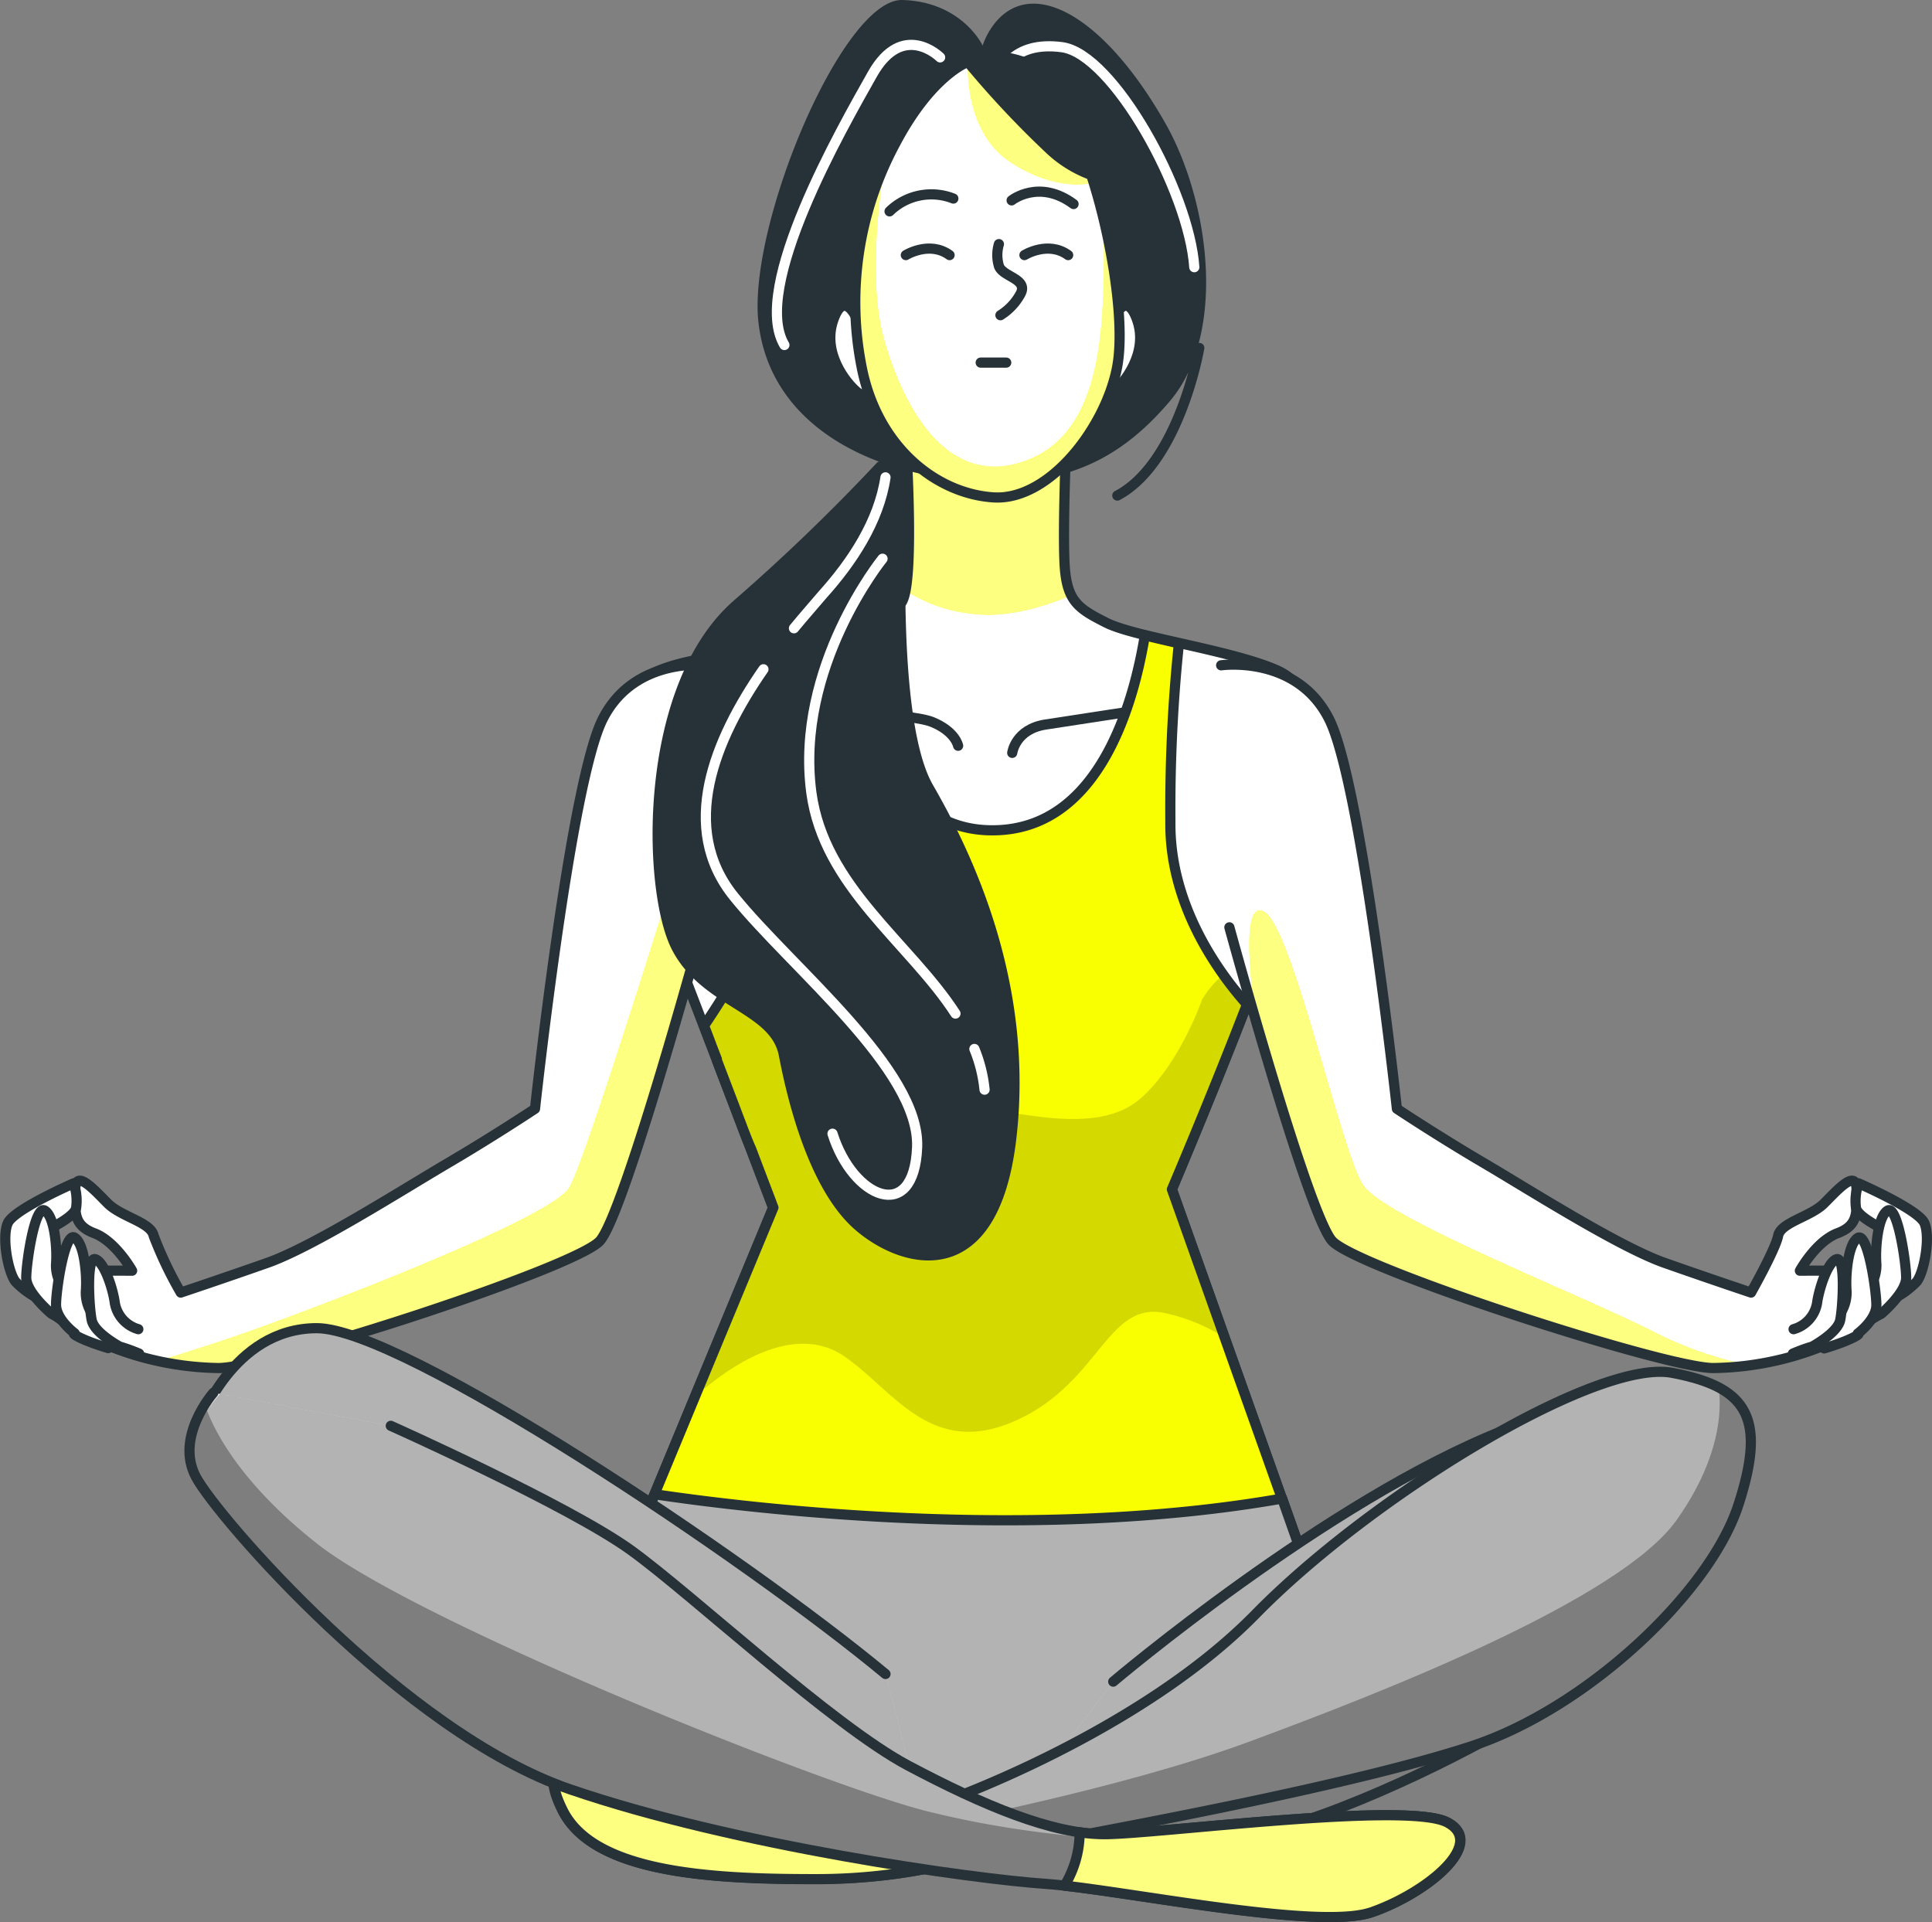 <svg id="Character" xmlns="http://www.w3.org/2000/svg" xmlns:xlink="http://www.w3.org/1999/xlink" viewBox="0 0 189.95 188.98"><rect x="0" y="0" width="189.95" height="188.98" fill="#808080" stroke="none"/><defs><style>.cls-1,.cls-3,.cls-6{fill:#fff;}.cls-1,.cls-13,.cls-2,.cls-7{stroke:#263238;}.cls-1,.cls-11,.cls-13,.cls-2,.cls-7{stroke-linecap:round;stroke-linejoin:round;}.cls-2,.cls-5{fill:#f9ff00;}.cls-4{clip-path:url(#clip-path);}.cls-6{opacity:0.5;}.cls-11,.cls-7{fill:none;}.cls-8{clip-path:url(#clip-path-2);}.cls-9{opacity:0.15;}.cls-10,.cls-13{fill:#263238;}.cls-11{stroke:#fff;}.cls-12{clip-path:url(#clip-path-3);}.cls-14{clip-path:url(#clip-path-4);}.cls-15{clip-path:url(#clip-path-5);}.cls-16{clip-path:url(#clip-path-6);}.cls-17{opacity:0.3;}.cls-18{clip-path:url(#clip-path-7);}.cls-19{clip-path:url(#clip-path-8);}.cls-20{clip-path:url(#clip-path-9);}.cls-21{clip-path:url(#clip-path-10);}.cls-22{clip-path:url(#clip-path-11);}.cls-23{clip-path:url(#clip-path-12);}</style><clipPath id="clip-path" transform="translate(-12.94 -16.07)"><path class="cls-1" d="M102,59.24s.9,13.61-.35,15.94S92.52,79.3,87.86,80s-11.28,1.08-13.07,4.3-1.43,10.57.89,16.12,13.26,34.39,13.26,34.39L75,168.5s19.52,23.64,31.52,27,28.12-8.42,31.71-13.25A20.48,20.48,0,0,0,142,171.9L128.16,133s12.51-29.78,13.41-35.87S143,84,138.56,82s-14-3.27-16.84-4.7-3.94-2.15-4.12-5.91.18-12,.18-12S106.49,61.74,102,59.24Z"/></clipPath><clipPath id="clip-path-2" transform="translate(-12.94 -16.07)"><path class="cls-2" d="M135.54,114.82c-3.36-3.78-7.61-10.26-7.53-17.92a156.28,156.28,0,0,1,.84-17.58c-1.18-.27-2.32-.53-3.35-.79-1,6.11-4.24,19-14.77,19.17-11,.21-13.73-13.79-14.41-19.59-.6.19-1.22.37-1.86.53h0c-.63.17-1.27.33-1.91.48,5.75,12.15-6.15,31.52-10.39,37.8.2.51.39,1,.59,1.54.05.13.1.25.14.38.18.45.35.91.53,1.36l0,.11L85.21,125v0c.17.45.33.89.5,1.32l.08.21c.33.88.65,1.72,1,2.5l.16.42c.58,1.54,1.07,2.82,1.42,3.74l.32.84c.1.27.18.47.22.6l.07.16L75,168.5s19.52,23.64,31.52,27,28.12-8.42,31.71-13.25A20.48,20.48,0,0,0,142,171.9L128.16,133S132,124,135.54,114.82Z"/></clipPath><clipPath id="clip-path-3" transform="translate(-12.94 -16.07)"><path class="cls-1" d="M108.1,22.16s-3.58,1.25-7.16,8.06a32.88,32.88,0,0,0-3.23,22.21c1.62,7.7,7.35,12.18,12.9,12.54s11.11-7,12.18-12.9S121,32.73,117.6,27.17A10.64,10.64,0,0,0,108.1,22.16Z"/></clipPath><clipPath id="clip-path-4" transform="translate(-12.94 -16.07)"><path class="cls-1" d="M82.82,81.48s-7.45-1.06-10.64,5.32-6.64,38.28-6.64,38.28-4,2.66-8.51,5.31-13.29,8.25-17.81,9.84-8.51,2.92-8.51,2.92a37.84,37.84,0,0,1-2.66-5.58c-.26-1.33-3.19-1.86-4.52-3.19s-3.19-3.45-3.19-1.33-.26,3.46,1.86,4.26S25.93,141,25.93,141s-11.7-.14-10.9.93a19.7,19.7,0,0,0,5.85,5.18,30,30,0,0,0,13.55,3.46c4.79,0,35.09-9.84,37.49-12.5S82,107.27,82,107.27"/></clipPath><clipPath id="clip-path-5" transform="translate(-12.94 -16.07)"><path class="cls-1" d="M133,81.48s7.44-1.06,10.63,5.32,6.65,38.28,6.65,38.28,4,2.66,8.51,5.31,13.29,8.25,17.81,9.84,8.5,2.92,8.5,2.92,2.4-4.25,2.66-5.58,3.19-1.86,4.52-3.19,3.19-3.45,3.19-1.33.27,3.46-1.86,4.26S189.9,141,189.9,141s11.7-.14,10.9.93a19.83,19.83,0,0,1-5.85,5.18,30,30,0,0,1-13.56,3.46c-4.78,0-35.09-9.84-37.48-12.5s-10.1-30.83-10.1-30.83"/></clipPath><clipPath id="clip-path-6" transform="translate(-12.94 -16.07)"><path class="cls-1" d="M138.2,182.29A20.48,20.48,0,0,0,142,171.9l-3-8.5c-24.53,4.31-52.17,1-61.68-.42L75,168.5s19.52,23.64,31.52,27S134.61,187.12,138.2,182.29Z"/></clipPath><clipPath id="clip-path-7" transform="translate(-12.94 -16.07)"><path class="cls-1" d="M122.39,181.4s21-17.8,38.29-24.66c0,0,17.53-8.46,21.16-1.81s-13.51,26.6-19,30-18.33,9.87-27.2,11.68-19,2.3-24.38-.6"/></clipPath><clipPath id="clip-path-8" transform="translate(-12.94 -16.07)"><path class="cls-1" d="M105.92,193.14s19.07-6.74,30.47-18.38,33.5-25.12,40.94-23.72,9.31,4.42,6.52,13-14.89,20-26.29,23.73-32.8,7.68-41.41,9.31-12.79,3.72-23.26,3.72-21.64-.7-24.66-6.75,1.86-5.81,12.56-3.72A213.21,213.21,0,0,0,105.92,193.14Z"/></clipPath><clipPath id="clip-path-9" transform="translate(-12.94 -16.07)"><path class="cls-1" d="M105.84,193.14a212.83,212.83,0,0,1-25-2.79c-10.7-2.09-15.58-2.33-12.56,3.72s14.19,6.75,24.66,6.75A57.48,57.48,0,0,0,107.55,199,10.79,10.79,0,0,1,105.84,193.14Z"/></clipPath><clipPath id="clip-path-10" transform="translate(-12.94 -16.07)"><path class="cls-1" d="M100,180.65c-13.73-11.4-47.54-34-55.91-34s-11.63,9.53-11.63,9.53-.93,3.49,6,10.24,28.38,24.89,45.13,29.31S104.52,198,104.52,198"/></clipPath><clipPath id="clip-path-11" transform="translate(-12.94 -16.07)"><path class="cls-1" d="M51.36,156.25S68.91,164.09,75,168.5s19.78,17.2,27.22,21.15,14.19,6.75,19.31,6.75,29.78-3.26,33.73-1.16-2.09,7-7.44,8.83-25.13-2.32-32.1-2.79-30.48-3.72-46.76-9.3-34.66-26.75-36.76-30.71S33.92,153,33.92,153"/></clipPath><clipPath id="clip-path-12" transform="translate(-12.94 -16.07)"><path class="cls-1" d="M155.23,195.24c-3.95-2.1-28.61,1.16-33.73,1.16a17,17,0,0,1-2.41-.19,10.11,10.11,0,0,1-1.49,5.25c8.15.92,25.27,4.33,30.19,2.61C153.14,202.21,159.19,197.33,155.23,195.24Z"/></clipPath></defs><title>meditate</title><path class="cls-3" d="M102,59.24s.9,13.61-.35,15.94S92.52,79.3,87.86,80s-11.28,1.08-13.07,4.3-1.43,10.57.89,16.12,13.26,34.39,13.26,34.39L75,168.5s19.52,23.64,31.52,27,28.12-8.42,31.71-13.25A20.48,20.48,0,0,0,142,171.9L128.16,133s12.51-29.78,13.41-35.87S143,84,138.56,82s-14-3.27-16.84-4.7-3.94-2.15-4.12-5.91.18-12,.18-12S106.49,61.74,102,59.24Z" transform="translate(-12.94 -16.07)"/><g class="cls-4"><path class="cls-5" d="M117.6,71.42c-.18-3.77.18-12,.18-12s-11.29,2.33-15.77-.17c0,0,.73,11,0,14.9a14.92,14.92,0,0,0,6.5,2.27c3.37.44,7-.67,9.77-1.82A7.75,7.75,0,0,1,117.6,71.42Z" transform="translate(-12.94 -16.07)"/><path class="cls-6" d="M117.6,71.42c-.18-3.77.18-12,.18-12s-11.29,2.33-15.77-.17c0,0,.73,11,0,14.9a14.92,14.92,0,0,0,6.5,2.27c3.37.44,7-.67,9.77-1.82A7.75,7.75,0,0,1,117.6,71.42Z" transform="translate(-12.94 -16.07)"/><path class="cls-7" d="M126.39,85.67,115.75,87.3c-3,.46-3.29,2.79-3.29,2.79" transform="translate(-12.94 -16.07)"/><path class="cls-7" d="M107.14,89.39s-.25-1.39-2.53-2.33S91.45,85.9,89.17,85.44" transform="translate(-12.94 -16.07)"/></g><path class="cls-7" d="M102,59.24s.9,13.61-.35,15.94S92.52,79.3,87.86,80s-11.28,1.08-13.07,4.3-1.43,10.57.89,16.12,13.26,34.39,13.26,34.39L75,168.5s19.52,23.64,31.52,27,28.12-8.42,31.71-13.25A20.48,20.48,0,0,0,142,171.9L128.16,133s12.51-29.78,13.41-35.87S143,84,138.56,82s-14-3.27-16.84-4.7-3.94-2.15-4.12-5.91.18-12,.18-12S106.49,61.74,102,59.24Z" transform="translate(-12.94 -16.07)"/><path class="cls-5" d="M135.54,114.82c-3.36-3.78-7.61-10.26-7.53-17.92a156.28,156.28,0,0,1,.84-17.58c-1.18-.27-2.32-.53-3.35-.79-1,6.11-4.24,19-14.77,19.17-11,.21-13.73-13.79-14.41-19.59-.6.19-1.22.37-1.86.53h0c-.63.17-1.27.33-1.91.48,5.75,12.15-6.15,31.52-10.39,37.8.2.51.39,1,.59,1.54.05.13.1.25.14.38.18.45.35.91.53,1.36l0,.11L85.21,125v0c.17.45.33.89.5,1.32l.08.21c.33.88.65,1.72,1,2.5l.16.42c.58,1.54,1.07,2.82,1.42,3.74l.32.84c.1.27.18.47.22.6l.07.16L75,168.5s19.52,23.64,31.52,27,28.12-8.42,31.71-13.25A20.48,20.48,0,0,0,142,171.9L128.16,133S132,124,135.54,114.82Z" transform="translate(-12.94 -16.07)"/><g class="cls-8"><path class="cls-9" d="M128.16,133s3.81-9.06,7.38-18.21a32.89,32.89,0,0,1-2.31-2.91,9.44,9.44,0,0,0-2.1,2.46s-2.18,6.29-6,9.68-10.41,1.7-14.52,1.21-9.69,3.39-13.56-3.87c-3.78-7.09-7.1-11.85-10.86-11-1.45,2.54-2.81,4.67-3.81,6.16,0,.2-.08.39-.11.59.16.43.33.85.49,1.28.05.13.1.25.14.38.18.45.35.91.52,1.36l0,.11L85.21,125v0c.17.45.33.89.5,1.32l.08.21c.33.88.65,1.72,1,2.5l.16.42c.58,1.54,1.07,2.82,1.42,3.74.13.33.23.6.32.84s.18.47.22.6l.07.16L81.69,152.3c0,.43.25.51.78.08,2.67-2.18,8.72-6.3,13.56-2.91s8.47,9.93,16.7,6.3,9-11.62,14.53-10.65a18.16,18.16,0,0,1,6,2.4Z" transform="translate(-12.94 -16.07)"/></g><path class="cls-7" d="M135.54,114.82c-3.36-3.78-7.61-10.26-7.53-17.92a156.28,156.28,0,0,1,.84-17.58c-1.18-.27-2.32-.53-3.35-.79-1,6.11-4.24,19-14.77,19.17-11,.21-13.73-13.79-14.41-19.59-.6.19-1.22.37-1.86.53h0c-.63.17-1.27.33-1.91.48,5.75,12.15-6.15,31.52-10.39,37.8.2.51.39,1,.59,1.54.05.13.1.25.14.38.18.45.35.91.53,1.36l0,.11L85.21,125v0c.17.45.33.89.5,1.32l.08.21c.33.88.65,1.72,1,2.5l.16.42c.58,1.54,1.07,2.82,1.42,3.74l.32.84c.1.27.18.47.22.6l.07.16L75,168.5s19.52,23.64,31.52,27,28.12-8.42,31.71-13.25A20.48,20.48,0,0,0,142,171.9L128.16,133S132,124,135.54,114.82Z" transform="translate(-12.94 -16.07)"/><path class="cls-10" d="M130.94,49.79h-.14c1.85-7-.06-16-3.35-21.72-4.3-7.52-9.14-11.64-12.9-11.64s-5,4.12-5,4.12-2-4.3-7.88-4.48S86.43,38.28,87.51,47.77s9.85,14.33,19.16,15.41,15.58-.9,21.32-7.71a12.68,12.68,0,0,0,1.78-2.8c-.94,3.45-3.13,9.52-7.21,11.68a.49.49,0,0,0-.21.67.5.5,0,0,0,.44.27.53.53,0,0,0,.24-.06c6.23-3.3,8.23-14.39,8.31-14.86A.49.49,0,0,0,130.94,49.79Z" transform="translate(-12.94 -16.07)"/><path class="cls-11" d="M105.37,21.71s-3.66-3.66-6.66,1.66-12,21-8.65,26.62" transform="translate(-12.94 -16.07)"/><path class="cls-11" d="M111.36,23.37s1-3.33,6-2.66,12.5,14.18,13,21.63" transform="translate(-12.94 -16.07)"/><path class="cls-1" d="M97.18,47.41s-1.26-3-2.33.18,1.25,6.09,2.33,7,1.79-.72,1.43-1.79S97.18,47.41,97.18,47.41Z" transform="translate(-12.94 -16.07)"/><path class="cls-1" d="M122.43,47.41s1.25-3,2.33.18-1.26,6.09-2.33,7-1.79-.72-1.43-1.79S122.43,47.41,122.43,47.41Z" transform="translate(-12.94 -16.07)"/><path class="cls-3" d="M108.1,22.16s-3.58,1.25-7.16,8.06a32.88,32.88,0,0,0-3.23,22.21c1.62,7.7,7.35,12.18,12.9,12.54s11.11-7,12.18-12.9S121,32.73,117.6,27.17A10.64,10.64,0,0,0,108.1,22.16Z" transform="translate(-12.94 -16.07)"/><g class="cls-12"><path class="cls-5" d="M121.47,41c0,8.58-.56,18-8,20.47S101.83,56.22,99.9,49.59c-1.66-5.68-.48-14.2,0-17.33a32.69,32.69,0,0,0-2.24,20.17c1.62,7.7,7.35,12.18,12.9,12.54s11.11-7,12.18-12.9c.61-3.35-.05-9.13-1.35-14.51C121.46,38.62,121.47,39.76,121.47,41Z" transform="translate(-12.94 -16.07)"/><path class="cls-6" d="M121.47,41c0,8.58-.56,18-8,20.47S101.83,56.22,99.9,49.59c-1.66-5.68-.48-14.2,0-17.33a32.69,32.69,0,0,0-2.24,20.17c1.62,7.7,7.35,12.18,12.9,12.54s11.11-7,12.18-12.9c.61-3.35-.05-9.13-1.35-14.51C121.46,38.62,121.47,39.76,121.47,41Z" transform="translate(-12.94 -16.07)"/><path class="cls-5" d="M108.1,22.16s-.46,6.68,4,9.73,8,2.21,8,2.21S110.23,22.11,108.1,22.16Z" transform="translate(-12.94 -16.07)"/><path class="cls-6" d="M108.1,22.16s-.46,6.68,4,9.73,8,2.21,8,2.21S110.23,22.11,108.1,22.16Z" transform="translate(-12.94 -16.07)"/></g><path class="cls-7" d="M108.1,22.16s-3.58,1.25-7.16,8.06a32.88,32.88,0,0,0-3.23,22.21c1.62,7.7,7.35,12.18,12.9,12.54s11.11-7,12.18-12.9S121,32.73,117.6,27.17A10.64,10.64,0,0,0,108.1,22.16Z" transform="translate(-12.94 -16.07)"/><path class="cls-7" d="M111.15,40.07a3.77,3.77,0,0,0,0,2.15c.36,1.07,2.86,1.25,2.15,2.69a5.6,5.6,0,0,1-2,2.15" transform="translate(-12.94 -16.07)"/><line class="cls-7" x1="96.42" y1="35.65" x2="98.93" y2="35.65"/><path class="cls-7" d="M113.66,41.15s2.32-1.44,4.3,0" transform="translate(-12.94 -16.07)"/><path class="cls-7" d="M102,41.15s2.33-1.44,4.3,0" transform="translate(-12.94 -16.07)"/><path class="cls-7" d="M100.4,36.85a5.89,5.89,0,0,1,6.27-1.26" transform="translate(-12.94 -16.07)"/><path class="cls-7" d="M112.4,35.77s2.69-2.15,6.09.36" transform="translate(-12.94 -16.07)"/><path class="cls-13" d="M108.1,22.16a94.7,94.7,0,0,0,8.06,8.6A12,12,0,0,0,124.94,34s-3-6.63-8.24-10.21S108.1,22.16,108.1,22.16Z" transform="translate(-12.94 -16.07)"/><path class="cls-3" d="M82.82,81.48s-7.45-1.06-10.64,5.32-6.64,38.28-6.64,38.28-4,2.66-8.51,5.31-13.29,8.25-17.81,9.84-8.51,2.92-8.51,2.92a37.84,37.84,0,0,1-2.66-5.58c-.26-1.33-3.19-1.86-4.52-3.19s-3.19-3.45-3.19-1.33-.26,3.46,1.86,4.26S25.93,141,25.93,141s-11.7-.14-10.9.93a19.7,19.7,0,0,0,5.85,5.18,30,30,0,0,0,13.55,3.46c4.79,0,35.09-9.84,37.49-12.5S82,107.27,82,107.27" transform="translate(-12.94 -16.07)"/><g class="cls-14"><path class="cls-5" d="M28.43,149.89a28.38,28.38,0,0,0,6,.71c4.79,0,35.09-9.84,37.49-12.5S82,107.27,82,107.27l.11-3.69-2.42-3.1s-9.13,29.59-10.79,32.35-20.74,10.24-29.87,13.56C35.07,147.83,31.36,149,28.43,149.89Z" transform="translate(-12.94 -16.07)"/><path class="cls-6" d="M28.43,149.89a28.38,28.38,0,0,0,6,.71c4.79,0,35.09-9.84,37.49-12.5S82,107.27,82,107.27l.11-3.69-2.42-3.1s-9.13,29.59-10.79,32.35-20.74,10.24-29.87,13.56C35.07,147.83,31.36,149,28.43,149.89Z" transform="translate(-12.94 -16.07)"/></g><path class="cls-7" d="M82.82,81.48s-7.45-1.06-10.64,5.32-6.64,38.28-6.64,38.28-4,2.66-8.51,5.31-13.29,8.25-17.81,9.84-8.51,2.92-8.51,2.92a37.84,37.84,0,0,1-2.66-5.58c-.26-1.33-3.19-1.86-4.52-3.19s-3.19-3.45-3.19-1.33-.26,3.46,1.86,4.26S25.93,141,25.93,141s-11.7-.14-10.9.93a19.7,19.7,0,0,0,5.85,5.18,30,30,0,0,0,13.55,3.46c4.79,0,35.09-9.84,37.49-12.5S82,107.27,82,107.27" transform="translate(-12.94 -16.07)"/><path class="cls-1" d="M17,143.88a8.26,8.26,0,0,1-2.56-1.83c-.73-1-1.34-4.39-.73-5.74s6.47-3.9,6.47-3.9a5.1,5.1,0,0,1,.24,2.44c-.24,1.1-4,2.69-4,2.69l1.35,4.88" transform="translate(-12.94 -16.07)"/><path class="cls-1" d="M20.4,143.76a3.7,3.7,0,0,1-1.95-3.42c.12-1.46-.12-4.64-1.1-5.25s-1.83,5.13-1.83,6.6S18,145.23,18,145.23a17.83,17.83,0,0,1,1.95,1.22" transform="translate(-12.94 -16.07)"/><path class="cls-1" d="M23.33,146.45A3.72,3.72,0,0,1,21.38,143c.12-1.47-.12-4.64-1.1-5.25s-1.83,5.13-1.83,6.59,1.83,2.81,1.83,2.81c-.43,0,.82.72,3.3,1.46" transform="translate(-12.94 -16.07)"/><path class="cls-1" d="M26.54,146.75a3.25,3.25,0,0,1-2.31-2.57c-.16-1.28-1-4-1.91-4.31s-.63,4.74-.36,6,2.75,2.59,2.75,2.59a17,17,0,0,1,1.91.69" transform="translate(-12.94 -16.07)"/><path class="cls-3" d="M133,81.48s7.44-1.06,10.63,5.32,6.65,38.28,6.65,38.28,4,2.66,8.51,5.31,13.29,8.25,17.81,9.84,8.5,2.92,8.5,2.92,2.4-4.25,2.66-5.58,3.19-1.86,4.52-3.19,3.19-3.45,3.19-1.33.27,3.46-1.86,4.26S189.9,141,189.9,141s11.7-.14,10.9.93a19.83,19.83,0,0,1-5.85,5.18,30,30,0,0,1-13.56,3.46c-4.78,0-35.09-9.84-37.48-12.5s-10.1-30.83-10.1-30.83" transform="translate(-12.94 -16.07)"/><g class="cls-15"><path class="cls-5" d="M143.91,138.1c2.39,2.66,32.7,12.5,37.48,12.5a26.81,26.81,0,0,0,3.64-.27,38,38,0,0,1-9.08-3.11c-6.91-3.6-26.83-11.34-29-14.66s-6.91-25.17-9.68-26.83S136.4,116,136.4,116v.47C138.87,124.91,142.42,136.45,143.91,138.1Z" transform="translate(-12.94 -16.07)"/><path class="cls-6" d="M143.91,138.1c2.39,2.66,32.7,12.5,37.48,12.5a26.81,26.81,0,0,0,3.64-.27,38,38,0,0,1-9.08-3.11c-6.91-3.6-26.83-11.34-29-14.66s-6.91-25.17-9.68-26.83S136.4,116,136.4,116v.47C138.87,124.91,142.42,136.45,143.91,138.1Z" transform="translate(-12.94 -16.07)"/></g><path class="cls-7" d="M133,81.48s7.44-1.06,10.63,5.32,6.65,38.28,6.65,38.28,4,2.66,8.51,5.31,13.29,8.25,17.81,9.84,8.5,2.92,8.5,2.92,2.4-4.25,2.66-5.58,3.19-1.86,4.52-3.19,3.19-3.45,3.19-1.33.27,3.46-1.86,4.26S189.9,141,189.9,141s11.7-.14,10.9.93a19.83,19.83,0,0,1-5.85,5.18,30,30,0,0,1-13.56,3.46c-4.78,0-35.09-9.84-37.48-12.5s-10.1-30.83-10.1-30.83" transform="translate(-12.94 -16.07)"/><path class="cls-1" d="M198.84,143.88a8.37,8.37,0,0,0,2.57-1.83c.73-1,1.34-4.39.73-5.74s-6.47-3.9-6.47-3.9a5.19,5.19,0,0,0-.25,2.44c.25,1.1,4,2.69,4,2.69l-1.34,4.88" transform="translate(-12.94 -16.07)"/><path class="cls-1" d="M195.42,143.76a3.7,3.7,0,0,0,2-3.42c-.12-1.46.12-4.64,1.1-5.25s1.83,5.13,1.83,6.6-2.44,3.54-2.44,3.54a17.42,17.42,0,0,0-2,1.22" transform="translate(-12.94 -16.07)"/><path class="cls-1" d="M192.49,146.45a3.72,3.72,0,0,0,2-3.42c-.12-1.47.12-4.64,1.1-5.25s1.83,5.13,1.83,6.59-1.83,2.81-1.83,2.81c.43,0-.83.72-3.3,1.46" transform="translate(-12.94 -16.07)"/><path class="cls-1" d="M189.28,146.75a3.23,3.23,0,0,0,2.31-2.57c.17-1.28,1-4,1.91-4.31s.63,4.74.36,6-2.75,2.59-2.75,2.59a16.48,16.48,0,0,0-1.9.69" transform="translate(-12.94 -16.07)"/><path class="cls-3" d="M138.2,182.29A20.48,20.48,0,0,0,142,171.9l-3-8.5c-24.53,4.31-52.17,1-61.68-.42L75,168.5s19.52,23.64,31.52,27S134.61,187.12,138.2,182.29Z" transform="translate(-12.94 -16.07)"/><g class="cls-16"><path class="cls-17" d="M138.2,182.29A20.48,20.48,0,0,0,142,171.9l-3-8.5c-24.53,4.31-52.17,1-61.68-.42L75,168.5s19.52,23.64,31.52,27S134.61,187.12,138.2,182.29Z" transform="translate(-12.94 -16.07)"/></g><path class="cls-7" d="M138.2,182.29A20.48,20.48,0,0,0,142,171.9l-3-8.5c-24.53,4.31-52.17,1-61.68-.42L75,168.5s19.52,23.64,31.52,27S134.61,187.12,138.2,182.29Z" transform="translate(-12.94 -16.07)"/><path class="cls-3" d="M122.39,181.4s21-17.8,38.29-24.66c0,0,17.53-8.46,21.16-1.81s-13.51,26.6-19,30-18.33,9.87-27.2,11.68-19,2.3-24.38-.6" transform="translate(-12.94 -16.07)"/><g class="cls-18"><path class="cls-17" d="M121.79,181.33s21.56-17.73,38.89-24.59c0,0,17.53-8.46,21.16-1.81s-13.51,26.6-19,30-18.33,9.87-27.2,11.68-19,2.3-24.38-.6" transform="translate(-12.94 -16.07)"/><path class="cls-17" d="M116,195.91s16-1.52,29.88-7.34,18.48-6.84,18.48-6.84-10.38,8.86-18.73,12.41A64.48,64.48,0,0,1,120.8,199a34.91,34.91,0,0,1-13.17-2.53Z" transform="translate(-12.94 -16.07)"/></g><path class="cls-7" d="M122.39,181.4s21-17.8,38.29-24.66c0,0,17.53-8.46,21.16-1.81s-13.51,26.6-19,30-18.33,9.87-27.2,11.68-19,2.3-24.38-.6" transform="translate(-12.94 -16.07)"/><path class="cls-3" d="M105.92,193.14s19.07-6.74,30.47-18.38,33.5-25.12,40.94-23.72,9.31,4.42,6.52,13-14.89,20-26.29,23.73-32.8,7.68-41.41,9.31-12.79,3.72-23.26,3.72-21.64-.7-24.66-6.75,1.86-5.81,12.56-3.72A213.21,213.21,0,0,0,105.92,193.14Z" transform="translate(-12.94 -16.07)"/><g class="cls-19"><path class="cls-17" d="M105.92,193.14s19.07-6.74,30.47-18.38,33.5-25.12,40.94-23.72,9.31,4.42,6.52,13-14.89,20-26.29,23.73-32.8,7.68-41.41,9.31-12.79,3.72-23.26,3.72-21.64-.7-24.66-6.75,1.86-5.81,12.56-3.72A213.21,213.21,0,0,0,105.92,193.14Z" transform="translate(-12.94 -16.07)"/><path class="cls-17" d="M181.83,152.11s1.52,5.57-4.06,13.42-29.11,17-42,21.77-32.16,8.36-32.16,8.36l10.64,1.77s34.26-5.61,43.34-9.64,18.19-10.87,23.25-17.45S188.66,155.9,181.83,152.11Z" transform="translate(-12.94 -16.07)"/></g><path class="cls-7" d="M105.92,193.14s19.07-6.74,30.47-18.38,33.5-25.12,40.94-23.72,9.31,4.42,6.52,13-14.89,20-26.29,23.73-32.8,7.68-41.41,9.31-12.79,3.72-23.26,3.72-21.64-.7-24.66-6.75,1.86-5.81,12.56-3.72A213.21,213.21,0,0,0,105.92,193.14Z" transform="translate(-12.94 -16.07)"/><path class="cls-3" d="M105.84,193.14a212.83,212.83,0,0,1-25-2.79c-10.7-2.09-15.58-2.33-12.56,3.72s14.19,6.75,24.66,6.75A57.48,57.48,0,0,0,107.55,199,10.79,10.79,0,0,1,105.84,193.14Z" transform="translate(-12.94 -16.07)"/><g class="cls-20"><path class="cls-5" d="M105.84,193.14a212.83,212.83,0,0,1-25-2.79c-10.7-2.09-15.58-2.33-12.56,3.72s14.19,6.75,24.66,6.75A57.48,57.48,0,0,0,107.55,199,10.79,10.79,0,0,1,105.84,193.14Z" transform="translate(-12.94 -16.07)"/><path class="cls-6" d="M105.84,193.14a212.83,212.83,0,0,1-25-2.79c-10.7-2.09-15.58-2.33-12.56,3.72s14.19,6.75,24.66,6.75A57.48,57.48,0,0,0,107.55,199,10.79,10.79,0,0,1,105.84,193.14Z" transform="translate(-12.94 -16.07)"/></g><path class="cls-7" d="M105.84,193.14a212.83,212.83,0,0,1-25-2.79c-10.7-2.09-15.58-2.33-12.56,3.72s14.19,6.75,24.66,6.75A57.48,57.48,0,0,0,107.55,199,10.79,10.79,0,0,1,105.84,193.14Z" transform="translate(-12.94 -16.07)"/><path class="cls-3" d="M100,180.65c-13.73-11.4-47.54-34-55.91-34s-11.63,9.53-11.63,9.53-.93,3.49,6,10.24,28.38,24.89,45.13,29.31S104.52,198,104.52,198" transform="translate(-12.94 -16.07)"/><g class="cls-21"><path class="cls-17" d="M100.57,180.58c-13.73-11.4-48.16-34-56.53-34s-11.63,9.53-11.63,9.53-.93,3.49,6,10.24,28.38,24.89,45.13,29.31S104.52,198,104.52,198" transform="translate(-12.94 -16.07)"/></g><path class="cls-7" d="M100,180.65c-13.73-11.4-47.54-34-55.91-34s-11.63,9.53-11.63,9.53-.93,3.49,6,10.24,28.38,24.89,45.13,29.31S104.52,198,104.52,198" transform="translate(-12.94 -16.07)"/><path class="cls-3" d="M51.36,156.25S68.91,164.09,75,168.5s19.78,17.2,27.22,21.15,14.19,6.75,19.31,6.75,29.78-3.26,33.73-1.16-2.09,7-7.44,8.83-25.13-2.32-32.1-2.79-30.48-3.72-46.76-9.3-34.66-26.75-36.76-30.71S33.92,153,33.92,153" transform="translate(-12.94 -16.07)"/><g class="cls-22"><path class="cls-17" d="M52,156.15s17,7.94,23,12.35,19.78,17.2,27.22,21.15,14.19,6.75,19.31,6.75,29.78-3.26,33.73-1.16-2.09,7-7.44,8.83-25.13-2.32-32.1-2.79-30.48-3.72-46.76-9.3-34.66-26.75-36.76-30.71,3-8.84,3-8.84" transform="translate(-12.94 -16.07)"/><path class="cls-17" d="M32.94,153.62S34.2,160,44.08,167.81s49.88,23.8,60,26.33,17.72,2.53,18.48,3,1.78,4.3-2.53,4.56-22.79-1-39.25-4.82S47.88,182,41.8,176.16,30.66,163.75,30.15,159.7A6.42,6.42,0,0,1,32.94,153.62Z" transform="translate(-12.94 -16.07)"/></g><path class="cls-7" d="M51.36,156.25S68.91,164.09,75,168.5s19.78,17.2,27.22,21.15,14.19,6.75,19.31,6.75,29.78-3.26,33.73-1.16-2.09,7-7.44,8.83-25.13-2.32-32.1-2.79-30.48-3.72-46.76-9.3-34.66-26.75-36.76-30.71S33.92,153,33.92,153" transform="translate(-12.94 -16.07)"/><path class="cls-3" d="M155.23,195.24c-3.95-2.1-28.61,1.16-33.73,1.16a17,17,0,0,1-2.41-.19,10.11,10.11,0,0,1-1.49,5.25c8.15.92,25.27,4.33,30.19,2.61C153.14,202.21,159.19,197.33,155.23,195.24Z" transform="translate(-12.94 -16.07)"/><g class="cls-23"><path class="cls-5" d="M155.23,195.24c-3.95-2.1-28.61,1.16-33.73,1.16a17,17,0,0,1-2.41-.19,10.11,10.11,0,0,1-1.49,5.25c8.15.92,25.27,4.33,30.19,2.61C153.14,202.21,159.19,197.33,155.23,195.24Z" transform="translate(-12.94 -16.07)"/><path class="cls-6" d="M155.23,195.24c-3.95-2.1-28.61,1.16-33.73,1.16a17,17,0,0,1-2.41-.19,10.11,10.11,0,0,1-1.49,5.25c8.15.92,25.27,4.33,30.19,2.61C153.14,202.21,159.19,197.33,155.23,195.24Z" transform="translate(-12.94 -16.07)"/></g><path class="cls-7" d="M155.23,195.24c-3.95-2.1-28.61,1.16-33.73,1.16a17,17,0,0,1-2.41-.19,10.11,10.11,0,0,1-1.49,5.25c8.15.92,25.27,4.33,30.19,2.61C153.14,202.21,159.19,197.33,155.23,195.24Z" transform="translate(-12.94 -16.07)"/><path class="cls-13" d="M99.51,61.92A191.9,191.9,0,0,1,85.36,75.54c-9.32,8.23-8.78,28.12-5.91,33.67s9.67,5.91,10.56,10.57,3,13.07,7.35,16.83,13.25,6.27,15-8.59-4-27.37-8.13-34.53-2.44-30.85-2.44-30.85Z" transform="translate(-12.94 -16.07)"/><path class="cls-11" d="M88,81.87c-4.8,6.93-8.39,15.57-2.89,22.36,5.65,7,18.3,17,18,24.63s-6.33,5-8.32-1.33" transform="translate(-12.94 -16.07)"/><path class="cls-11" d="M100,63c-.65,4.35-3.3,8.33-6.18,11.53C93,75.5,92,76.62,91,77.84" transform="translate(-12.94 -16.07)"/><path class="cls-11" d="M108.74,119.2a14.35,14.35,0,0,1,1,4" transform="translate(-12.94 -16.07)"/><path class="cls-11" d="M99.71,71s-8.65,10.65-7,23c1.25,9.26,9.65,14.75,14.17,21.72" transform="translate(-12.94 -16.07)"/></svg>